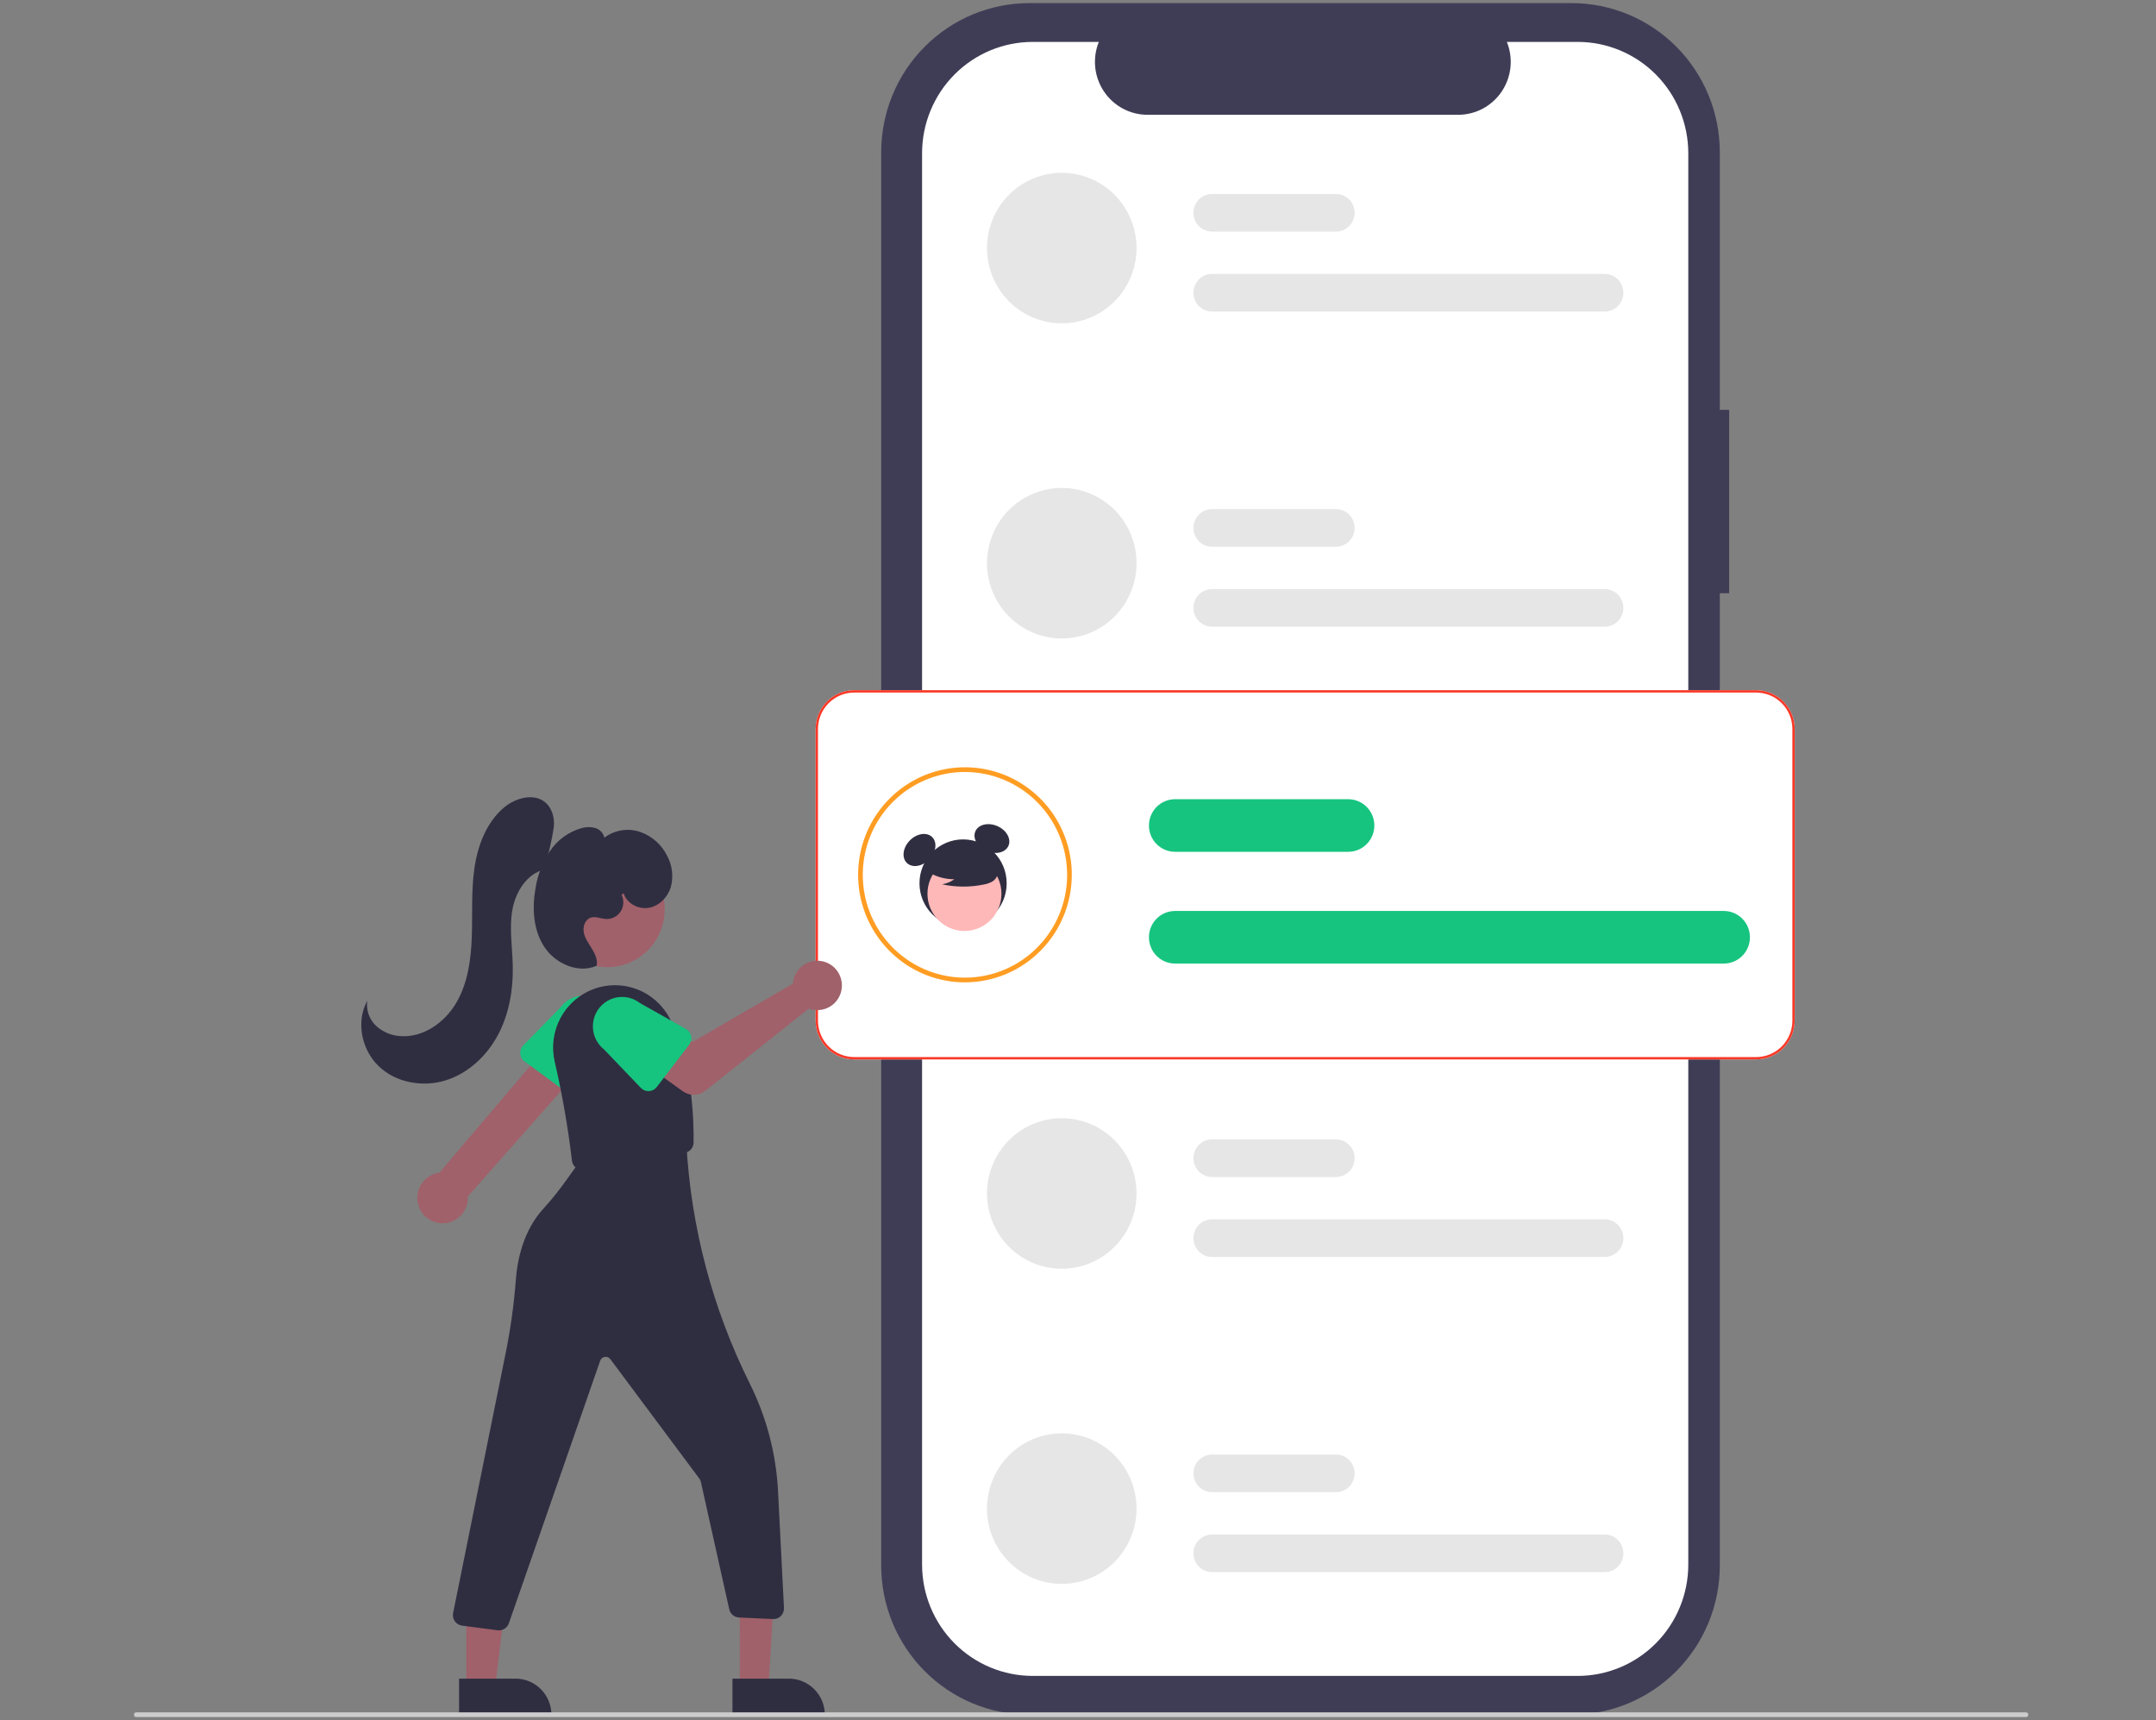 <svg width="346" height="276" viewBox="0 0 346 276" fill="none" xmlns="http://www.w3.org/2000/svg">
<rect x="0" y="0" width="346" height="276" fill="#808080" stroke="none"/>
<g clip-path="url(#clip0_34_3193)">
<path d="M277.5 65.76H276V24.424C276 21.282 275.385 18.171 274.19 15.269C272.995 12.366 271.244 9.729 269.036 7.507C266.829 5.286 264.208 3.523 261.323 2.321C258.438 1.119 255.347 0.5 252.224 0.5H165.192C158.886 0.5 152.839 3.021 148.38 7.507C143.921 11.994 141.416 18.079 141.416 24.424V251.195C141.416 257.54 143.921 263.626 148.38 268.112C152.839 272.599 158.886 275.119 165.192 275.119H252.224C258.53 275.119 264.577 272.599 269.036 268.112C273.495 263.626 276 257.54 276 251.195V95.183H277.5L277.5 65.76Z" fill="#3F3D56"/>
<path d="M270.94 24.591V251.029C270.939 255.767 269.069 260.312 265.739 263.662C262.409 267.013 257.893 268.896 253.183 268.896H165.733C161.024 268.895 156.508 267.013 153.178 263.662C149.848 260.312 147.977 255.767 147.977 251.029V24.591C147.977 19.852 149.848 15.308 153.178 11.957C156.508 8.606 161.024 6.724 165.733 6.724H176.342C175.821 8.013 175.622 9.411 175.764 10.795C175.906 12.18 176.383 13.508 177.155 14.663C177.926 15.818 178.968 16.764 180.188 17.419C181.409 18.074 182.77 18.417 184.153 18.418H234.013C235.396 18.417 236.758 18.074 237.978 17.419C239.199 16.764 240.24 15.818 241.012 14.663C241.783 13.508 242.261 12.18 242.403 10.795C242.544 9.411 242.346 8.013 241.825 6.724H253.183C257.893 6.724 262.409 8.606 265.739 11.957C269.069 15.308 270.939 19.852 270.94 24.591Z" fill="white"/>
<path d="M170.395 27.726C167.212 27.726 164.16 28.998 161.91 31.262C159.659 33.527 158.395 36.598 158.395 39.8C158.395 43.003 159.659 46.074 161.909 48.339C164.16 50.603 167.212 51.875 170.395 51.875C173.577 51.875 176.63 50.603 178.88 48.339C181.131 46.074 182.395 43.003 182.395 39.8C182.395 36.598 181.131 33.527 178.88 31.262C176.63 28.998 173.577 27.726 170.395 27.726Z" fill="#E6E6E6"/>
<path d="M257.522 49.989H194.522C193.726 49.989 192.963 49.671 192.4 49.104C191.838 48.538 191.522 47.77 191.522 46.97C191.522 46.169 191.838 45.401 192.4 44.835C192.963 44.269 193.726 43.951 194.522 43.951H257.522C258.317 43.951 259.08 44.269 259.643 44.835C260.206 45.401 260.522 46.169 260.522 46.97C260.522 47.77 260.206 48.538 259.643 49.104C259.08 49.671 258.317 49.989 257.522 49.989Z" fill="#E6E6E6"/>
<path d="M214.397 37.159H194.522C193.726 37.159 192.963 36.841 192.4 36.275C191.838 35.709 191.522 34.941 191.522 34.14C191.522 33.34 191.838 32.572 192.4 32.006C192.963 31.44 193.726 31.122 194.522 31.122H214.397C215.192 31.122 215.955 31.44 216.518 32.006C217.081 32.572 217.397 33.34 217.397 34.14C217.397 34.941 217.081 35.709 216.518 36.275C215.955 36.841 215.192 37.159 214.397 37.159Z" fill="#E6E6E6"/>
<path d="M170.395 78.289C167.212 78.289 164.16 79.561 161.91 81.826C159.659 84.09 158.395 87.161 158.395 90.364C158.395 93.566 159.659 96.638 161.909 98.902C164.16 101.167 167.212 102.439 170.395 102.439C173.577 102.439 176.63 101.167 178.88 98.902C181.131 96.638 182.395 93.566 182.395 90.364C182.395 87.162 181.131 84.09 178.88 81.826C176.63 79.561 173.577 78.289 170.395 78.289Z" fill="#E6E6E6"/>
<path d="M257.522 100.552H194.522C193.726 100.552 192.963 100.234 192.4 99.668C191.838 99.102 191.522 98.334 191.522 97.533C191.522 96.733 191.838 95.965 192.4 95.399C192.963 94.833 193.726 94.515 194.522 94.515H257.522C258.317 94.515 259.08 94.833 259.643 95.399C260.206 95.965 260.522 96.733 260.522 97.533C260.522 98.334 260.206 99.102 259.643 99.668C259.08 100.234 258.317 100.552 257.522 100.552Z" fill="#E6E6E6"/>
<path d="M214.397 87.722H194.522C193.726 87.722 192.963 87.404 192.4 86.838C191.838 86.272 191.522 85.504 191.522 84.704C191.522 83.903 191.838 83.135 192.4 82.569C192.963 82.003 193.726 81.685 194.522 81.685H214.397C215.192 81.685 215.955 82.003 216.518 82.569C217.081 83.135 217.397 83.903 217.397 84.704C217.397 85.504 217.081 86.272 216.518 86.838C215.955 87.404 215.192 87.722 214.397 87.722Z" fill="#E6E6E6"/>
<path d="M170.395 179.416C167.212 179.416 164.16 180.688 161.91 182.953C159.659 185.217 158.395 188.288 158.395 191.491C158.395 194.693 159.659 197.765 161.909 200.029C164.16 202.294 167.212 203.566 170.395 203.566C173.577 203.566 176.63 202.294 178.88 200.029C181.131 197.765 182.395 194.693 182.395 191.491C182.395 188.288 181.131 185.217 178.88 182.953C176.63 180.688 173.577 179.416 170.395 179.416Z" fill="#E6E6E6"/>
<path d="M257.522 201.679H194.522C193.726 201.679 192.963 201.361 192.4 200.795C191.838 200.229 191.522 199.461 191.522 198.66C191.522 197.86 191.838 197.092 192.4 196.526C192.963 195.96 193.726 195.642 194.522 195.642H257.522C258.317 195.642 259.08 195.96 259.643 196.526C260.206 197.092 260.522 197.86 260.522 198.66C260.522 199.461 260.206 200.229 259.643 200.795C259.08 201.361 258.317 201.679 257.522 201.679Z" fill="#E6E6E6"/>
<path d="M214.397 188.849H194.522C193.726 188.849 192.963 188.531 192.4 187.965C191.838 187.399 191.522 186.631 191.522 185.831C191.522 185.03 191.838 184.262 192.4 183.696C192.963 183.13 193.726 182.812 194.522 182.812H214.397C215.192 182.812 215.955 183.13 216.518 183.696C217.081 184.262 217.397 185.03 217.397 185.831C217.397 186.631 217.081 187.399 216.518 187.965C215.955 188.531 215.192 188.849 214.397 188.849Z" fill="#E6E6E6"/>
<path d="M170.395 229.979C167.212 229.979 164.16 231.252 161.91 233.516C159.659 235.781 158.395 238.852 158.395 242.054C158.395 245.257 159.659 248.328 161.909 250.593C164.16 252.857 167.212 254.129 170.395 254.129C173.577 254.129 176.63 252.857 178.88 250.593C181.131 248.328 182.395 245.257 182.395 242.054C182.395 238.852 181.131 235.781 178.88 233.516C176.63 231.252 173.577 229.979 170.395 229.979Z" fill="#E6E6E6"/>
<path d="M257.522 252.243H194.522C193.726 252.243 192.963 251.924 192.4 251.358C191.838 250.792 191.522 250.024 191.522 249.224C191.522 248.423 191.838 247.655 192.4 247.089C192.963 246.523 193.726 246.205 194.522 246.205H257.522C258.317 246.205 259.08 246.523 259.643 247.089C260.206 247.655 260.522 248.423 260.522 249.224C260.522 250.024 260.206 250.792 259.643 251.358C259.08 251.924 258.317 252.243 257.522 252.243Z" fill="#E6E6E6"/>
<path d="M214.397 239.413H194.522C193.726 239.413 192.963 239.095 192.4 238.529C191.838 237.963 191.522 237.195 191.522 236.394C191.522 235.594 191.838 234.826 192.4 234.26C192.963 233.694 193.726 233.375 194.522 233.375H214.397C215.192 233.375 215.955 233.694 216.518 234.26C217.081 234.826 217.397 235.594 217.397 236.394C217.397 237.195 217.081 237.963 216.518 238.529C215.955 239.095 215.192 239.413 214.397 239.413Z" fill="#E6E6E6"/>
<path d="M281.833 169.983H137.083C135.443 169.981 133.87 169.324 132.71 168.157C131.55 166.99 130.898 165.407 130.896 163.756V116.966C130.898 115.316 131.55 113.733 132.71 112.566C133.87 111.399 135.443 110.742 137.083 110.74H281.833C283.474 110.742 285.046 111.399 286.206 112.566C287.366 113.733 288.019 115.316 288.021 116.966V163.756C288.019 165.407 287.366 166.99 286.206 168.157C285.046 169.324 283.474 169.981 281.833 169.983Z" fill="white"/>
<path d="M154.86 157.616C151.468 157.616 148.153 156.604 145.333 154.708C142.513 152.812 140.315 150.117 139.018 146.964C137.72 143.812 137.38 140.342 138.042 136.995C138.703 133.648 140.337 130.574 142.735 128.161C145.133 125.748 148.188 124.104 151.514 123.439C154.841 122.773 158.288 123.115 161.422 124.421C164.555 125.727 167.233 127.938 169.117 130.775C171.001 133.613 172.007 136.949 172.007 140.361C172.002 144.936 170.193 149.322 166.979 152.556C163.764 155.791 159.406 157.611 154.86 157.616ZM154.86 123.862C151.616 123.862 148.446 124.83 145.75 126.643C143.053 128.456 140.952 131.032 139.71 134.047C138.469 137.062 138.145 140.38 138.777 143.58C139.41 146.781 140.972 149.721 143.265 152.028C145.558 154.336 148.48 155.907 151.661 156.544C154.841 157.181 158.138 156.854 161.135 155.605C164.131 154.356 166.692 152.241 168.493 149.528C170.295 146.815 171.257 143.625 171.257 140.361C171.252 135.987 169.523 131.793 166.449 128.7C163.375 125.607 159.207 123.867 154.86 123.862Z" fill="#FF9D23"/>
<path d="M276.636 154.601H188.582C188.031 154.602 187.485 154.493 186.976 154.281C186.467 154.069 186.004 153.759 185.614 153.367C185.224 152.975 184.915 152.51 184.704 151.998C184.493 151.485 184.385 150.936 184.385 150.382C184.385 149.828 184.493 149.279 184.704 148.767C184.915 148.254 185.224 147.789 185.614 147.397C186.004 147.005 186.467 146.695 186.976 146.483C187.485 146.271 188.031 146.162 188.582 146.163H276.636C277.187 146.162 277.733 146.271 278.242 146.483C278.751 146.695 279.214 147.005 279.604 147.397C279.994 147.789 280.303 148.254 280.514 148.767C280.725 149.279 280.833 149.828 280.833 150.382C280.833 150.936 280.725 151.485 280.514 151.998C280.303 152.51 279.994 152.975 279.604 153.367C279.214 153.759 278.751 154.069 278.242 154.281C277.733 154.493 277.187 154.602 276.636 154.601Z" fill="#16C47F"/>
<path d="M216.361 136.67H188.582C188.031 136.67 187.485 136.561 186.976 136.35C186.467 136.138 186.004 135.827 185.614 135.435C185.224 135.043 184.915 134.578 184.704 134.066C184.493 133.554 184.385 133.005 184.385 132.45C184.385 131.896 184.493 131.347 184.704 130.835C184.915 130.323 185.224 129.857 185.614 129.466C186.004 129.074 186.467 128.763 186.976 128.551C187.485 128.339 188.031 128.231 188.582 128.231H216.361C216.912 128.231 217.457 128.339 217.967 128.551C218.476 128.763 218.938 129.074 219.328 129.466C219.718 129.857 220.027 130.323 220.238 130.835C220.449 131.347 220.558 131.896 220.558 132.45C220.558 133.005 220.449 133.554 220.238 134.066C220.027 134.578 219.718 135.043 219.328 135.435C218.938 135.827 218.476 136.138 217.967 136.35C217.457 136.561 216.912 136.67 216.361 136.67Z" fill="#16C47F"/>
<path d="M281.833 169.983H137.083C135.443 169.981 133.87 169.324 132.71 168.157C131.55 166.99 130.898 165.407 130.896 163.756V116.966C130.898 115.316 131.55 113.733 132.71 112.566C133.87 111.399 135.443 110.742 137.083 110.74H281.833C283.474 110.742 285.046 111.399 286.206 112.566C287.366 113.733 288.019 115.316 288.021 116.966V163.756C288.019 165.407 287.366 166.99 286.206 168.157C285.046 169.324 283.474 169.981 281.833 169.983ZM137.083 111.118C135.542 111.119 134.065 111.736 132.975 112.833C131.885 113.929 131.272 115.416 131.271 116.966V163.756C131.272 165.307 131.885 166.794 132.975 167.89C134.065 168.987 135.542 169.603 137.083 169.605H281.833C283.374 169.603 284.852 168.987 285.941 167.89C287.031 166.794 287.644 165.307 287.646 163.756V116.966C287.644 115.416 287.031 113.929 285.941 112.833C284.852 111.736 283.374 111.119 281.833 111.118H137.083Z" fill="#F93827"/>
<path d="M154.556 148.758C158.42 148.758 161.552 145.607 161.552 141.719C161.552 137.832 158.42 134.68 154.556 134.68C150.693 134.68 147.561 137.832 147.561 141.719C147.561 145.607 150.693 148.758 154.556 148.758Z" fill="#2F2E41"/>
<path d="M149.096 137.924C150.227 136.786 150.456 135.173 149.608 134.32C148.76 133.466 147.156 133.697 146.026 134.834C144.896 135.972 144.667 137.586 145.514 138.439C146.362 139.292 147.966 139.061 149.096 137.924Z" fill="#2F2E41"/>
<path d="M161.847 135.689C162.318 134.579 161.508 133.167 160.038 132.536C158.568 131.904 156.995 132.291 156.524 133.4C156.053 134.51 156.863 135.921 158.333 136.553C159.803 137.185 161.376 136.798 161.847 135.689Z" fill="#2F2E41"/>
<path d="M154.778 149.373C158.057 149.373 160.715 146.699 160.715 143.399C160.715 140.1 158.057 137.426 154.778 137.426C151.5 137.426 148.842 140.1 148.842 143.399C148.842 146.699 151.5 149.373 154.778 149.373Z" fill="#FFB8B8"/>
<path d="M148.54 139.642C149.897 140.583 151.507 141.083 153.155 141.077C152.567 141.487 151.898 141.764 151.193 141.889C153.384 142.362 155.648 142.374 157.844 141.926C158.332 141.848 158.803 141.685 159.236 141.445C159.452 141.324 159.64 141.158 159.788 140.959C159.936 140.76 160.041 140.531 160.096 140.289C160.242 139.45 159.592 138.688 158.917 138.174C157.884 137.4 156.692 136.867 155.428 136.612C154.165 136.358 152.861 136.39 151.611 136.705C150.778 136.874 150.021 137.305 149.447 137.936C148.917 138.595 148.76 139.612 149.265 140.291L148.54 139.642Z" fill="#2F2E41"/>
<path d="M67.151 193.383C66.977 192.817 66.929 192.219 67.01 191.632C67.09 191.045 67.298 190.483 67.618 189.985C67.938 189.488 68.362 189.067 68.862 188.752C69.361 188.438 69.922 188.237 70.507 188.165L89.757 165.531L94.246 170.274L75.072 191.976C75.129 192.972 74.819 193.955 74.204 194.737C73.588 195.519 72.709 196.047 71.733 196.22C70.756 196.393 69.75 196.2 68.906 195.677C68.061 195.155 67.437 194.338 67.151 193.383Z" fill="#A0616A"/>
<path d="M83.494 169.065C83.475 168.822 83.507 168.577 83.59 168.348C83.673 168.118 83.804 167.91 83.974 167.736L89.921 161.668C90.653 160.659 91.752 159.984 92.978 159.79C94.204 159.595 95.457 159.899 96.461 160.632C97.465 161.366 98.139 162.471 98.335 163.704C98.531 164.938 98.232 166.199 97.505 167.211L93.551 174.778C93.438 174.994 93.28 175.183 93.088 175.332C92.896 175.482 92.674 175.587 92.438 175.642C92.202 175.697 91.957 175.701 91.719 175.652C91.482 175.603 91.257 175.503 91.061 175.359L84.18 170.299C83.985 170.155 83.822 169.97 83.703 169.757C83.585 169.544 83.514 169.308 83.494 169.065Z" fill="#16C47F"/>
<path d="M97.458 155.177C102.545 155.177 106.669 151.028 106.669 145.909C106.669 140.791 102.545 136.641 97.458 136.641C92.372 136.641 88.248 140.791 88.248 145.909C88.248 151.028 92.372 155.177 97.458 155.177Z" fill="#A0616A"/>
<path d="M92.451 187.382C92.267 187.245 92.114 187.071 92 186.873C91.886 186.674 91.814 186.453 91.788 186.225C91.152 180.869 90.225 175.552 89.012 170.298C88.476 167.937 88.809 165.46 89.951 163.327C91.092 161.195 92.964 159.552 95.219 158.704C97.474 157.856 99.958 157.861 102.21 158.717C104.461 159.574 106.327 161.223 107.461 163.36C111.083 170.201 111.36 179.592 111.311 183.312C111.305 183.709 111.161 184.092 110.904 184.393C110.647 184.694 110.293 184.895 109.903 184.96L93.743 187.697C93.649 187.713 93.553 187.721 93.458 187.721C93.094 187.721 92.741 187.602 92.451 187.382Z" fill="#2F2E41"/>
<path d="M127.34 157.206C127.294 157.409 127.264 157.616 127.251 157.825L111.141 167.176L107.226 164.908L103.052 170.406L109.596 175.099C110.124 175.479 110.761 175.675 111.41 175.659C112.059 175.643 112.685 175.416 113.195 175.011L129.806 161.825C130.556 162.104 131.372 162.147 132.147 161.948C132.921 161.749 133.617 161.317 134.142 160.711C134.667 160.104 134.996 159.351 135.085 158.551C135.174 157.752 135.019 156.944 134.64 156.236C134.262 155.527 133.678 154.951 132.967 154.585C132.255 154.218 131.45 154.078 130.657 154.183C129.865 154.289 129.123 154.634 128.53 155.174C127.938 155.714 127.523 156.423 127.34 157.206Z" fill="#A0616A"/>
<path d="M110.603 167.619L105.397 174.408C105.248 174.602 105.061 174.76 104.846 174.874C104.631 174.988 104.395 175.053 104.153 175.067C103.911 175.08 103.669 175.041 103.443 174.951C103.217 174.862 103.013 174.725 102.845 174.549L96.951 168.39C95.973 167.622 95.338 166.495 95.185 165.256C95.031 164.017 95.373 162.768 96.133 161.782C96.894 160.796 98.012 160.153 99.243 159.996C100.474 159.838 101.716 160.178 102.699 160.94L110.091 165.1C110.303 165.219 110.486 165.382 110.629 165.579C110.772 165.776 110.872 166.002 110.92 166.241C110.969 166.48 110.966 166.727 110.911 166.965C110.856 167.202 110.751 167.425 110.603 167.619Z" fill="#16C47F"/>
<path d="M118.72 270.842L123.317 270.842L124.399 253.056L118.719 252.998L118.72 270.842Z" fill="#A0616A"/>
<path d="M117.547 269.331L126.601 269.331H126.601C127.359 269.331 128.109 269.481 128.809 269.773C129.509 270.065 130.145 270.492 130.681 271.032C131.217 271.571 131.642 272.211 131.932 272.915C132.222 273.619 132.371 274.374 132.371 275.137V275.326L117.547 275.326L117.547 269.331Z" fill="#2F2E41"/>
<path d="M74.844 270.842L79.442 270.841L81.629 252.998L74.844 252.998L74.844 270.842Z" fill="#A0616A"/>
<path d="M73.672 269.331L82.726 269.331H82.726C83.484 269.331 84.234 269.481 84.934 269.773C85.634 270.065 86.27 270.492 86.806 271.032C87.342 271.571 87.767 272.211 88.057 272.915C88.347 273.619 88.496 274.374 88.496 275.137V275.326L73.672 275.326L73.672 269.331Z" fill="#2F2E41"/>
<path d="M79.855 261.575L74.15 260.826C73.911 260.794 73.682 260.712 73.478 260.585C73.274 260.457 73.099 260.287 72.965 260.086C72.832 259.885 72.742 259.657 72.703 259.418C72.664 259.18 72.676 258.935 72.738 258.702L81.061 217.549C81.888 213.553 82.461 209.509 82.775 205.44C83.018 202.13 83.981 197.448 87.19 193.948C88.494 192.511 89.712 190.997 90.836 189.414L93.356 185.904L110.138 183.217L110.149 183.426C110.874 196.845 114.338 209.969 120.325 221.982C123.018 227.385 124.563 233.292 124.864 239.329L125.815 257.989C125.826 258.226 125.789 258.462 125.705 258.683C125.621 258.904 125.492 259.105 125.326 259.273C125.161 259.442 124.962 259.574 124.742 259.66C124.523 259.746 124.288 259.784 124.053 259.772L118.598 259.522C118.229 259.505 117.875 259.366 117.591 259.127C117.308 258.887 117.11 258.561 117.028 258.198L112.474 237.754C112.433 237.571 112.355 237.4 112.244 237.25L97.952 218.076C97.85 217.939 97.713 217.833 97.556 217.768C97.399 217.704 97.227 217.683 97.059 217.71C96.891 217.736 96.733 217.807 96.603 217.916C96.472 218.026 96.373 218.169 96.317 218.33L81.666 260.451C81.549 260.783 81.334 261.071 81.048 261.274C80.762 261.478 80.421 261.588 80.071 261.589C79.999 261.589 79.927 261.584 79.855 261.575Z" fill="#2F2E41"/>
<path d="M87.274 139.476C88.006 137.245 88.546 134.954 88.889 132.63C88.996 131.276 88.652 129.82 87.672 128.886C85.839 127.139 82.725 127.971 80.808 129.625C78.038 132.015 76.656 135.688 76.134 139.323C75.612 142.957 75.841 146.652 75.716 150.322C75.59 153.992 75.068 157.766 73.209 160.925C71.35 164.085 67.899 166.51 64.26 166.242C62.791 166.162 61.396 165.567 60.317 164.56C59.788 164.053 59.386 163.426 59.148 162.731C58.909 162.036 58.839 161.294 58.944 160.566C57.084 163.917 58.027 168.46 60.801 171.095C63.576 173.73 67.844 174.475 71.492 173.35C75.139 172.225 78.141 169.404 79.935 166.015C81.728 162.627 82.385 158.713 82.29 154.875C82.217 151.928 81.719 148.957 82.214 146.051C82.709 143.145 84.516 140.195 87.365 139.511L87.274 139.476Z" fill="#2F2E41"/>
<path d="M100.072 143.297C100.558 144.93 102.416 145.937 104.088 145.661C105.76 145.384 107.134 143.999 107.642 142.373C108.102 140.712 107.914 138.937 107.117 137.411C106.678 136.496 106.063 135.677 105.309 135.001C104.555 134.325 103.676 133.806 102.723 133.472C101.764 133.152 100.742 133.069 99.744 133.23C98.747 133.39 97.802 133.789 96.989 134.394C96.903 134.027 96.721 133.69 96.462 133.418C96.203 133.145 95.876 132.947 95.516 132.844C94.79 132.647 94.024 132.658 93.305 132.876C91.231 133.471 89.434 134.786 88.234 136.588C87.049 138.385 86.264 140.419 85.936 142.55C85.37 145.745 85.579 149.237 87.362 151.941C89.146 154.646 92.795 156.243 95.755 154.954C95.939 154.004 95.502 153.048 94.996 152.225C94.49 151.402 93.891 150.601 93.697 149.653C93.502 148.706 93.875 147.547 94.786 147.237C95.563 146.972 96.391 147.401 97.21 147.452C97.675 147.482 98.139 147.388 98.557 147.179C98.974 146.971 99.33 146.656 99.588 146.266C99.846 145.876 99.998 145.424 100.027 144.956C100.057 144.488 99.965 144.021 99.758 143.601L100.072 143.297Z" fill="#2F2E41"/>
<path d="M325.17 275.5H21.83C21.743 275.5 21.659 275.46 21.597 275.39C21.535 275.319 21.5 275.223 21.5 275.123C21.5 275.023 21.535 274.927 21.597 274.856C21.659 274.785 21.743 274.745 21.83 274.745H325.17C325.257 274.745 325.341 274.785 325.403 274.856C325.465 274.927 325.5 275.023 325.5 275.123C325.5 275.223 325.465 275.319 325.403 275.39C325.341 275.46 325.257 275.5 325.17 275.5Z" fill="#CCCCCC"/>
</g>
<defs>
<clipPath id="clip0_34_3193">
<rect width="345" height="275" fill="white" transform="translate(0.5 0.5)"/>
</clipPath>
</defs>
</svg>
